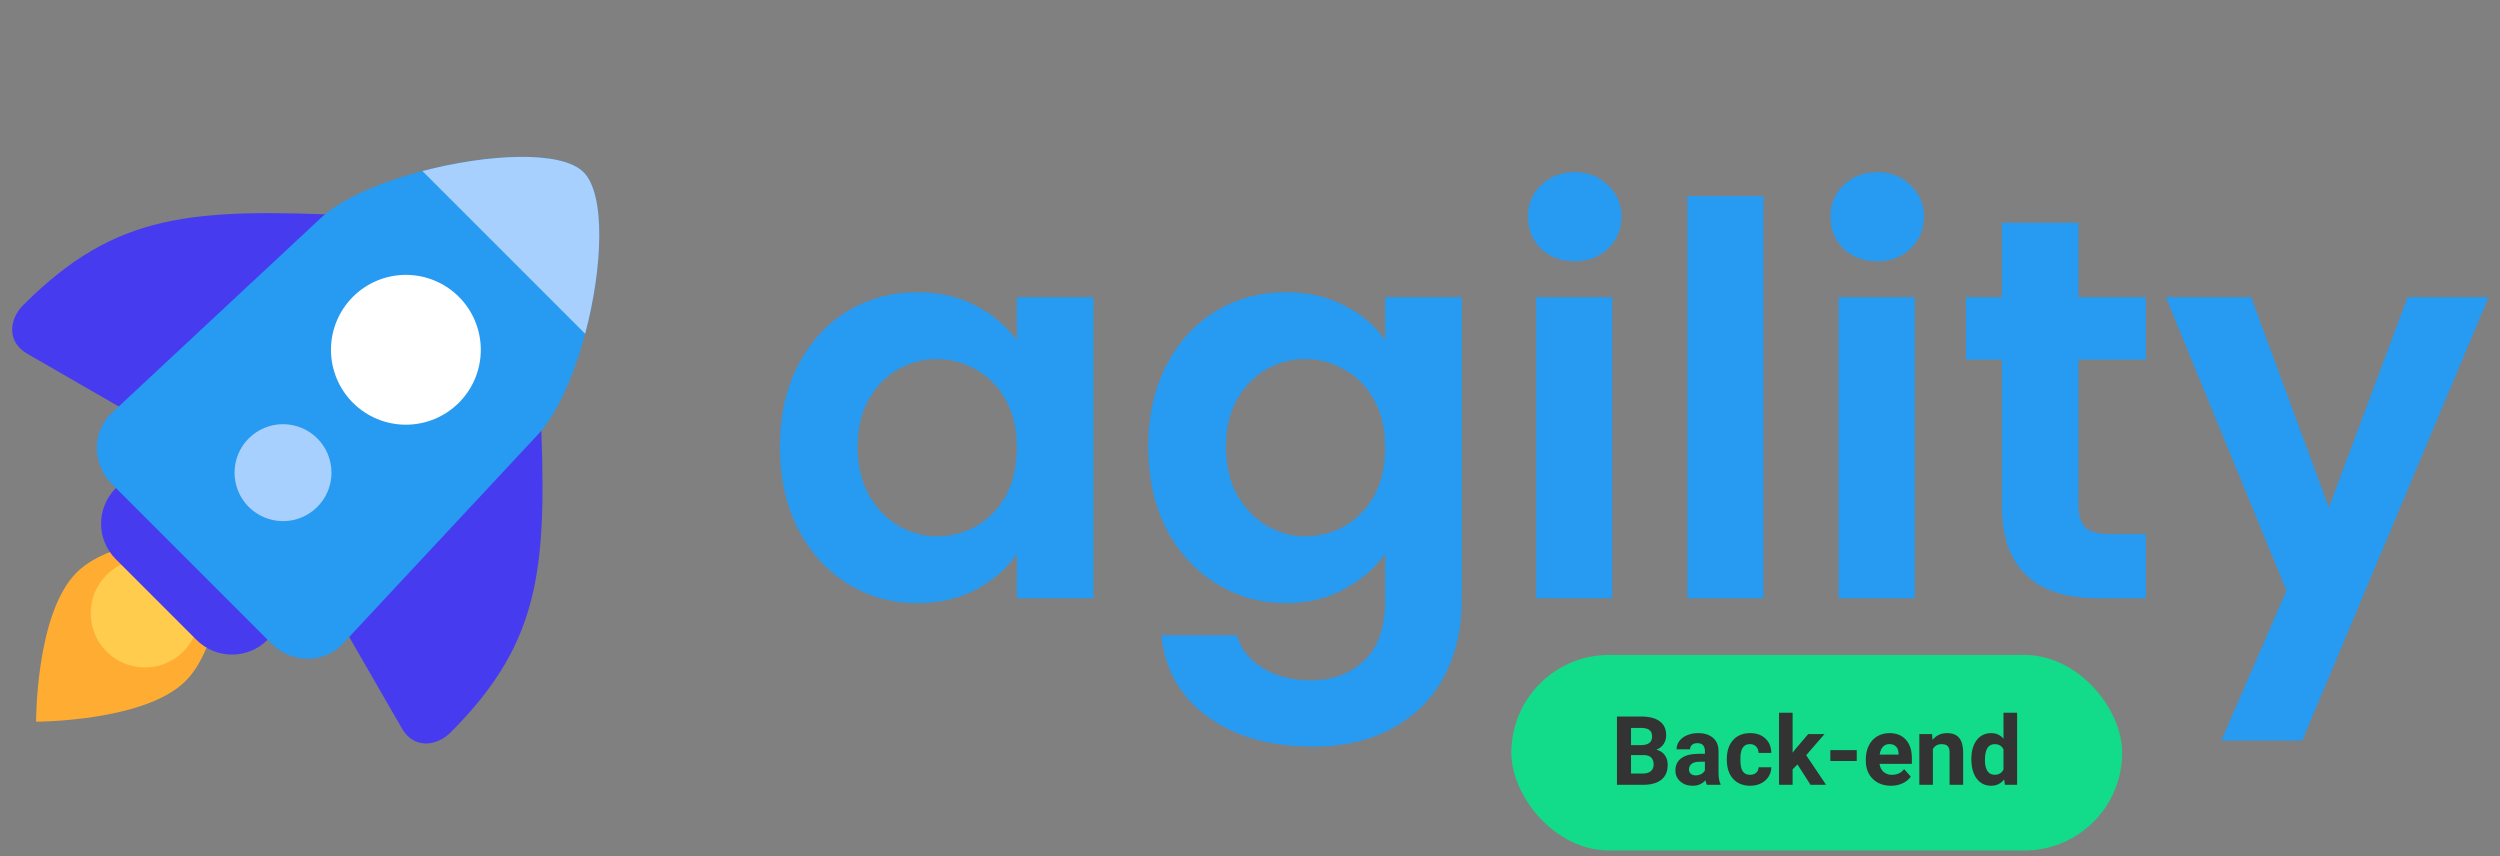 <svg width="397" height="136" viewBox="0 0 397 136" fill="none" xmlns="http://www.w3.org/2000/svg">
<rect x="0" y="0" width="397" height="136" fill="#808080" stroke="none"/>
<rect x="240" y="104" width="97" height="31.062" rx="15.531" fill="#12DB89"/>
<path d="M256.772 124.629V113.781H260.572C261.888 113.781 262.886 114.035 263.567 114.541C264.247 115.043 264.587 115.781 264.587 116.754C264.587 117.286 264.451 117.755 264.178 118.162C263.904 118.565 263.524 118.86 263.038 119.049C263.594 119.188 264.031 119.469 264.349 119.891C264.672 120.313 264.833 120.83 264.833 121.44C264.833 122.483 264.5 123.273 263.835 123.81C263.169 124.346 262.221 124.619 260.989 124.629H256.772ZM259.007 119.906V122.834H260.922C261.448 122.834 261.858 122.709 262.151 122.461C262.449 122.208 262.598 121.86 262.598 121.418C262.598 120.425 262.084 119.921 261.056 119.906H259.007ZM259.007 118.326H260.661C261.789 118.306 262.352 117.857 262.352 116.978C262.352 116.486 262.208 116.133 261.92 115.92C261.637 115.701 261.188 115.592 260.572 115.592H259.007V118.326ZM271.047 124.629C270.948 124.436 270.876 124.195 270.831 123.907C270.309 124.488 269.631 124.778 268.797 124.778C268.007 124.778 267.351 124.55 266.83 124.093C266.313 123.636 266.055 123.06 266.055 122.364C266.055 121.51 266.371 120.854 267.001 120.397C267.637 119.94 268.553 119.709 269.751 119.704H270.741V119.243C270.741 118.87 270.645 118.572 270.451 118.349C270.262 118.125 269.962 118.013 269.549 118.013C269.187 118.013 268.901 118.1 268.693 118.274C268.489 118.448 268.387 118.686 268.387 118.989H266.234C266.234 118.522 266.378 118.09 266.666 117.693C266.954 117.296 267.361 116.985 267.888 116.762C268.414 116.533 269.005 116.419 269.661 116.419C270.655 116.419 271.442 116.67 272.023 117.171C272.609 117.668 272.902 118.368 272.902 119.272V122.767C272.907 123.532 273.014 124.11 273.222 124.503V124.629H271.047ZM269.266 123.132C269.584 123.132 269.877 123.062 270.145 122.923C270.414 122.779 270.612 122.588 270.741 122.349V120.964H269.937C268.859 120.964 268.285 121.336 268.216 122.081L268.208 122.208C268.208 122.476 268.303 122.697 268.491 122.871C268.68 123.045 268.938 123.132 269.266 123.132ZM277.909 123.042C278.306 123.042 278.629 122.933 278.877 122.714C279.126 122.496 279.255 122.205 279.265 121.843H281.284C281.279 122.389 281.13 122.891 280.837 123.348C280.544 123.8 280.141 124.152 279.63 124.406C279.123 124.654 278.562 124.778 277.946 124.778C276.794 124.778 275.885 124.413 275.219 123.683C274.554 122.948 274.221 121.935 274.221 120.643V120.502C274.221 119.26 274.551 118.269 275.212 117.529C275.872 116.789 276.779 116.419 277.931 116.419C278.939 116.419 279.746 116.707 280.352 117.283C280.963 117.854 281.274 118.617 281.284 119.57H279.265C279.255 119.153 279.126 118.815 278.877 118.557C278.629 118.294 278.301 118.162 277.894 118.162C277.392 118.162 277.012 118.346 276.754 118.714C276.501 119.076 276.374 119.667 276.374 120.487V120.71C276.374 121.54 276.501 122.136 276.754 122.498C277.007 122.861 277.392 123.042 277.909 123.042ZM285.441 121.396L284.666 122.171V124.629H282.513V113.185H284.666V119.526L285.083 118.989L287.147 116.568H289.733L286.819 119.928L289.986 124.629H287.512L285.441 121.396ZM294.851 120.852H290.656V119.116H294.851V120.852ZM300.29 124.778C299.108 124.778 298.144 124.416 297.399 123.69C296.659 122.965 296.289 121.999 296.289 120.792V120.584C296.289 119.774 296.445 119.051 296.758 118.416C297.071 117.775 297.513 117.283 298.084 116.94C298.661 116.593 299.316 116.419 300.051 116.419C301.154 116.419 302.021 116.767 302.652 117.462C303.287 118.157 303.605 119.143 303.605 120.42V121.299H298.472C298.541 121.825 298.75 122.248 299.098 122.565C299.45 122.883 299.895 123.042 300.431 123.042C301.261 123.042 301.909 122.742 302.376 122.141L303.434 123.325C303.111 123.782 302.674 124.14 302.123 124.398C301.571 124.652 300.96 124.778 300.29 124.778ZM300.044 118.162C299.617 118.162 299.269 118.306 299.001 118.594C298.738 118.882 298.569 119.295 298.494 119.831H301.489V119.66C301.479 119.183 301.35 118.815 301.102 118.557C300.853 118.294 300.501 118.162 300.044 118.162ZM306.816 116.568L306.883 117.499C307.46 116.779 308.232 116.419 309.2 116.419C310.055 116.419 310.69 116.67 311.108 117.171C311.525 117.673 311.739 118.423 311.748 119.421V124.629H309.595V119.474C309.595 119.017 309.496 118.686 309.297 118.483C309.099 118.274 308.768 118.17 308.306 118.17C307.7 118.17 307.246 118.428 306.943 118.945V124.629H304.79V116.568H306.816ZM313.052 120.539C313.052 119.282 313.333 118.281 313.894 117.536C314.46 116.791 315.233 116.419 316.211 116.419C316.996 116.419 317.644 116.712 318.156 117.298V113.185H320.316V124.629H318.372L318.268 123.772C317.731 124.443 317.041 124.778 316.196 124.778C315.248 124.778 314.485 124.406 313.909 123.661C313.338 122.911 313.052 121.87 313.052 120.539ZM315.205 120.695C315.205 121.45 315.337 122.029 315.6 122.431C315.864 122.834 316.246 123.035 316.748 123.035C317.413 123.035 317.883 122.754 318.156 122.193V119.012C317.888 118.45 317.423 118.17 316.763 118.17C315.724 118.17 315.205 119.012 315.205 120.695Z" fill="#333333"/>
<path d="M123.848 70.921C123.848 66.088 124.797 61.802 126.696 58.062C128.652 54.323 131.27 51.446 134.55 49.432C137.887 47.418 141.598 46.411 145.683 46.411C149.25 46.411 152.357 47.131 155.003 48.569C157.707 50.007 159.865 51.82 161.476 54.006V47.188H173.645V95H161.476V88.01C159.923 90.253 157.765 92.123 155.003 93.619C152.299 95.058 149.164 95.777 145.596 95.777C141.569 95.777 137.887 94.741 134.55 92.67C131.27 90.599 128.652 87.693 126.696 83.953C124.797 80.156 123.848 75.812 123.848 70.921ZM161.476 71.094C161.476 68.16 160.901 65.657 159.75 63.586C158.599 61.457 157.046 59.846 155.09 58.753C153.133 57.602 151.033 57.027 148.79 57.027C146.546 57.027 144.474 57.573 142.576 58.666C140.677 59.76 139.124 61.371 137.915 63.499C136.765 65.571 136.189 68.045 136.189 70.921C136.189 73.798 136.765 76.33 137.915 78.516C139.124 80.645 140.677 82.285 142.576 83.435C144.532 84.586 146.603 85.162 148.79 85.162C151.033 85.162 153.133 84.615 155.09 83.522C157.046 82.371 158.599 80.76 159.75 78.689C160.901 76.56 161.476 74.028 161.476 71.094ZM204.173 46.411C207.74 46.411 210.876 47.131 213.58 48.569C216.284 49.95 218.413 51.762 219.966 54.006V47.188H232.135V95.345C232.135 99.775 231.243 103.717 229.46 107.169C227.676 110.678 225.001 113.44 221.434 115.454C217.866 117.525 213.551 118.561 208.488 118.561C201.699 118.561 196.118 116.978 191.745 113.814C187.43 110.65 184.985 106.334 184.41 100.869H196.406C197.039 103.055 198.391 104.781 200.462 106.047C202.591 107.37 205.151 108.032 208.143 108.032C211.653 108.032 214.501 106.967 216.687 104.839C218.873 102.767 219.966 99.603 219.966 95.345V87.923C218.413 90.167 216.255 92.037 213.494 93.533C210.79 95.029 207.683 95.777 204.173 95.777C200.146 95.777 196.463 94.741 193.126 92.67C189.789 90.599 187.143 87.693 185.186 83.953C183.288 80.156 182.338 75.812 182.338 70.921C182.338 66.088 183.288 61.802 185.186 58.062C187.143 54.323 189.76 51.446 193.04 49.432C196.377 47.418 200.088 46.411 204.173 46.411ZM219.966 71.094C219.966 68.16 219.391 65.657 218.24 63.586C217.09 61.457 215.536 59.846 213.58 58.753C211.624 57.602 209.524 57.027 207.28 57.027C205.036 57.027 202.965 57.573 201.066 58.666C199.167 59.76 197.614 61.371 196.406 63.499C195.255 65.571 194.68 68.045 194.68 70.921C194.68 73.798 195.255 76.33 196.406 78.516C197.614 80.645 199.167 82.285 201.066 83.435C203.022 84.586 205.094 85.162 207.28 85.162C209.524 85.162 211.624 84.615 213.58 83.522C215.536 82.371 217.09 80.76 218.24 78.689C219.391 76.56 219.966 74.028 219.966 71.094ZM250.063 41.492C247.934 41.492 246.151 40.831 244.712 39.507C243.332 38.126 242.641 36.429 242.641 34.415C242.641 32.402 243.332 30.733 244.712 29.41C246.151 28.029 247.934 27.338 250.063 27.338C252.192 27.338 253.947 28.029 255.328 29.41C256.766 30.733 257.485 32.402 257.485 34.415C257.485 36.429 256.766 38.126 255.328 39.507C253.947 40.831 252.192 41.492 250.063 41.492ZM256.018 47.188V95H243.936V47.188H256.018ZM280.038 31.136V95H267.956V31.136H280.038ZM298.103 41.492C295.974 41.492 294.191 40.831 292.752 39.507C291.371 38.126 290.681 36.429 290.681 34.415C290.681 32.402 291.371 30.733 292.752 29.41C294.191 28.029 295.974 27.338 298.103 27.338C300.232 27.338 301.987 28.029 303.367 29.41C304.806 30.733 305.525 32.402 305.525 34.415C305.525 36.429 304.806 38.126 303.367 39.507C301.987 40.831 300.232 41.492 298.103 41.492ZM304.058 47.188V95H291.975V47.188H304.058ZM330.063 57.113V80.242C330.063 81.853 330.437 83.033 331.185 83.781C331.99 84.471 333.313 84.816 335.155 84.816H340.764V95H333.17C322.986 95 317.894 90.052 317.894 80.156V57.113H312.198V47.188H317.894V35.365H330.063V47.188H340.764V57.113H330.063ZM395.195 47.188L365.593 117.611H352.734L363.09 93.792L343.931 47.188H357.481L369.822 80.587L382.336 47.188H395.195Z" fill="#279AF1"/>
<path d="M5.734 114.605C5.734 114.605 5.656 97.425 12.161 90.921C18.666 84.416 35.936 84.864 35.936 84.864C35.936 84.864 35.934 101.687 29.474 108.146C23.015 114.605 5.734 114.605 5.734 114.605Z" fill="#FFAC33"/>
<path d="M14.402 97.381C14.402 92.624 18.259 88.768 23.015 88.768C27.771 88.768 31.627 92.624 31.627 97.381C31.627 102.137 27.771 105.993 23.015 105.993C18.259 105.993 14.402 102.137 14.402 97.381Z" fill="#FFCC4D"/>
<path d="M85.764 63.607C86.942 89.612 86.285 101.58 71.524 116.341C69.401 118.464 65.764 119.04 63.827 115.679L54.627 99.718L85.764 63.607Z" fill="#473BF0"/>
<path d="M56.392 34.234C30.387 33.056 18.419 33.714 3.659 48.474C1.535 50.597 0.96 54.234 4.321 56.172L20.282 65.371L56.392 34.234Z" fill="#473BF0"/>
<path d="M21.171 74.735L18.402 77.503C15.269 80.636 15.269 85.681 18.402 88.814L31.186 101.598C34.319 104.731 39.364 104.731 42.497 101.598L45.265 98.829L21.171 74.735Z" fill="#473BF0"/>
<path d="M85.688 68.721L54.441 102.23C51.419 105.471 46.263 105.363 43.13 102.23L17.77 76.871C14.637 73.737 14.529 68.581 17.77 65.559L51.279 34.312C59.829 26.753 86.974 21.651 92.661 27.339C98.349 33.026 93.623 59.654 85.688 68.721V68.721Z" fill="#279AF1"/>
<path d="M92.664 27.341C89.16 23.837 77.506 24.427 67.08 27.165L92.917 53.002C95.706 42.523 96.203 30.88 92.664 27.341Z" fill="#A8D0FF"/>
<path d="M72.867 63.959C70.636 66.19 67.61 67.443 64.454 67.443C61.299 67.443 58.273 66.19 56.041 63.959C53.81 61.727 52.557 58.701 52.557 55.546C52.557 52.39 53.81 49.364 56.041 47.133C57.146 46.028 58.458 45.152 59.901 44.554C61.345 43.956 62.892 43.648 64.454 43.648C66.017 43.648 67.564 43.956 69.007 44.554C70.451 45.152 71.762 46.028 72.867 47.133C73.972 48.238 74.848 49.549 75.446 50.993C76.044 52.436 76.352 53.983 76.352 55.546C76.352 57.108 76.044 58.655 75.446 60.099C74.848 61.542 73.972 62.854 72.867 63.959V63.959Z" fill="white"/>
<path d="M50.386 80.501C48.942 81.945 46.984 82.756 44.942 82.756C42.901 82.756 40.943 81.945 39.499 80.501C38.055 79.058 37.244 77.1 37.244 75.058C37.244 73.016 38.055 71.058 39.499 69.614C40.943 68.171 42.901 67.359 44.942 67.359C46.984 67.359 48.942 68.171 50.386 69.614C51.83 71.058 52.641 73.016 52.641 75.058C52.641 77.099 51.83 79.058 50.386 80.501V80.501Z" fill="#A8D0FF"/>
</svg>
